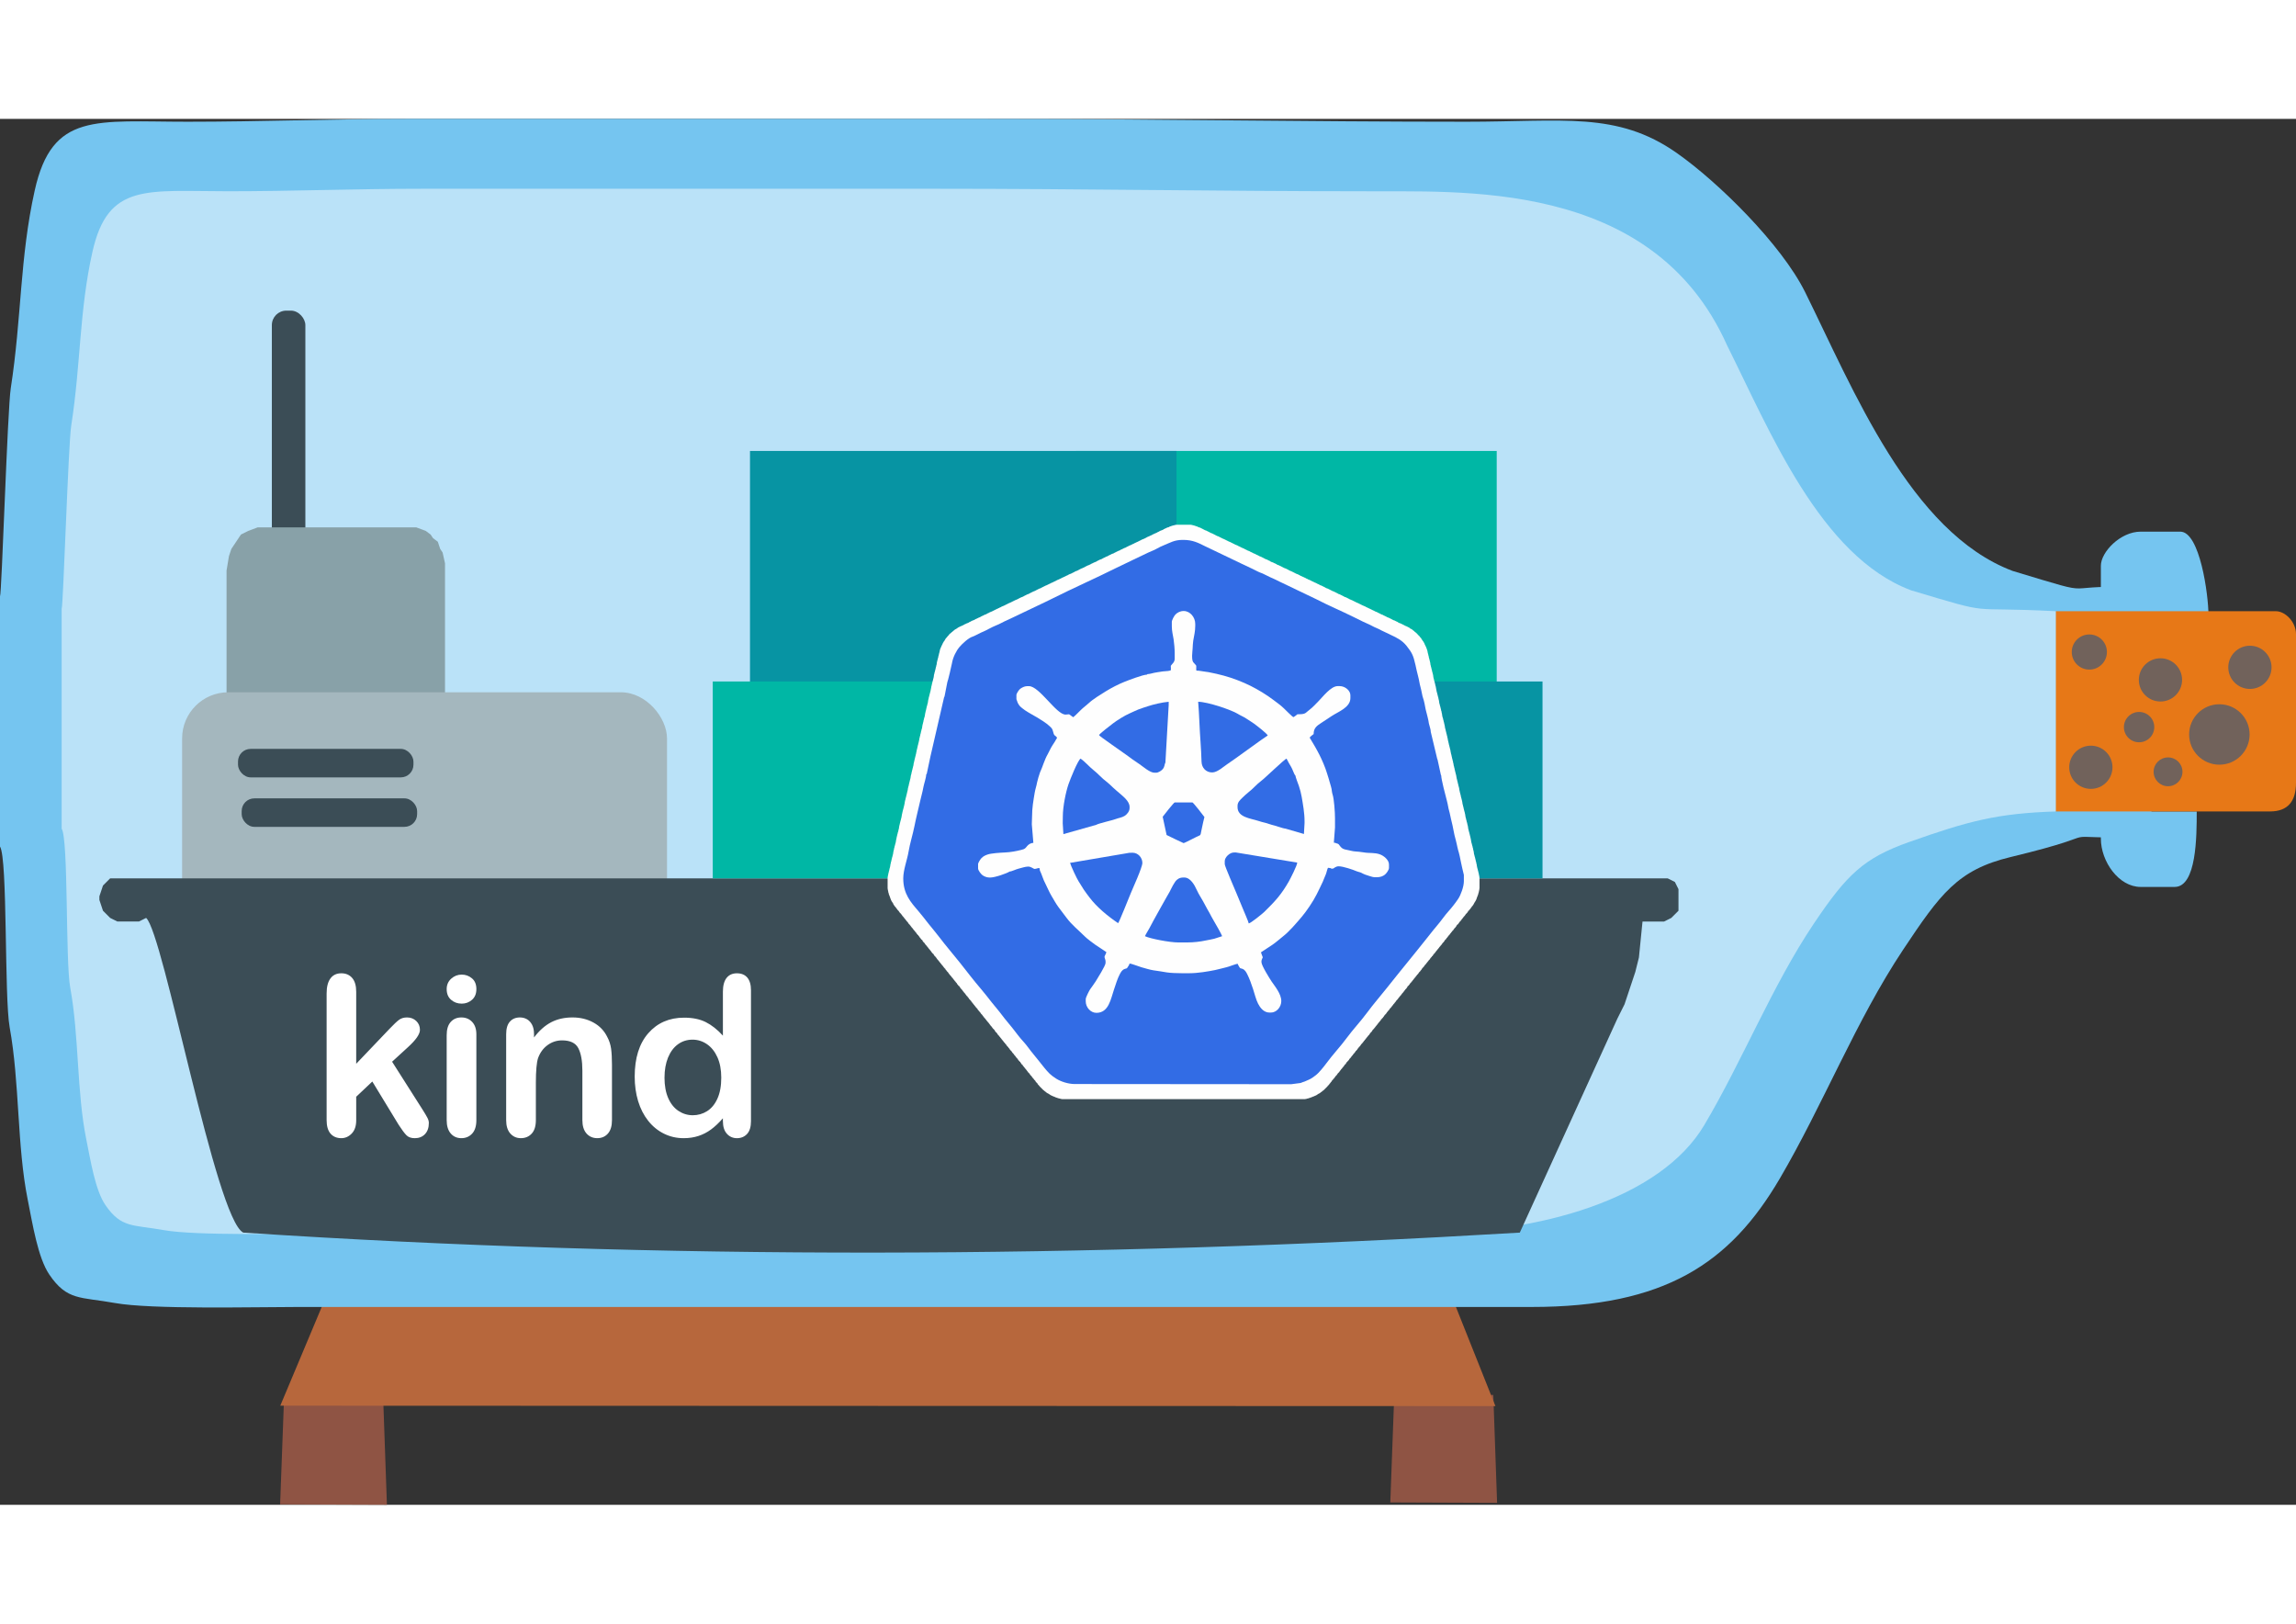 <?xml version="1.0" encoding="UTF-8"?>
<!DOCTYPE svg PUBLIC "-//W3C//DTD SVG 1.1//EN" "http://www.w3.org/Graphics/SVG/1.1/DTD/svg11.dtd">
<!-- Creator: CorelDRAW -->
<svg xmlns="http://www.w3.org/2000/svg" xml:space="preserve" width="297mm" height="210mm" style="shape-rendering:geometricPrecision; text-rendering:geometricPrecision; image-rendering:optimizeQuality; fill-rule:evenodd; clip-rule:evenodd"
viewBox="12.411 34.278 260.535 157.24"
 xmlns:xlink="http://www.w3.org/1999/xlink">
 <rect x="12.411" y="34.278" width="260.535" height="157.24" fill="#333333" stroke="none"/>
 <defs>
  <style type="text/css">
   <![CDATA[
    .fil4 {fill:#71625B}
    .fil2 {fill:#75C5F0}
    .fil0 {fill:#8F5444}
    .fil1 {fill:#B7673C}
    .fil3 {fill:#E77817}
    .fil6 {fill:#00B7A5}
    .fil7 {fill:#0794A3}
    .fil13 {fill:#326CE5}
    .fil8 {fill:#3B4D56}
    .fil9 {fill:#88A1A8}
    .fil10 {fill:#A4B7BE}
    .fil12 {fill:#FEFEFE}
    .fil11 {fill:white;fill-rule:nonzero}
    .fil5 {fill:white;fill-opacity:0.502}
   ]]>
  </style>
 </defs>
 <g id="Layer_x0020_1">
  <polygon class="fil0" points="44.198,191.471 56.316,191.518 55.887,179.281 44.646,179.327 "/>
  <polygon class="fil0" points="170.173,191.248 182.291,191.295 181.862,179.058 170.621,179.104 "/>
  <polygon class="fil1" points="44.214,180.273 182.103,180.32 177.226,168.083 49.313,168.129 "/>
  <path class="fil2" d="M12.411 88.454l0 28.378c0.881,1.388 0.476,17.098 1.096,20.509 1.143,6.286 0.822,13.449 2.049,19.557 0.557,2.773 1.148,6.585 2.457,8.507 2.027,2.977 3.521,2.51 7.426,3.216 4.144,0.749 15.912,0.451 20.832,0.451l139.953 0c15.093,0 22.497,-4.958 28.117,-14.52 4.93,-8.387 8.661,-17.951 14.004,-25.983 4.239,-6.374 6.217,-9.098 12.203,-10.54 12.952,-3.119 2.708,-2.154 15.997,-2.154l0 -28.378c-11.989,-0.637 -4.629,1.422 -15.762,-1.935 -11.601,-4.38 -18.085,-20.622 -23.53,-31.613 -2.685,-5.419 -9.867,-12.502 -14.578,-15.805 -6.765,-4.743 -12.896,-3.543 -23.867,-3.543 -18.267,0 -35.987,-0.323 -54.498,-0.323l-65.785 0c-8.558,0 -16.646,0.323 -24.831,0.323 -10.414,0 -15.361,-1.12 -17.345,7.808 -1.699,7.643 -1.473,14.391 -2.717,22.436 -0.377,2.438 -1.018,23.289 -1.221,23.609z"/>
  <path class="fil2" d="M250.804 84.978l0 30.957c0,2.595 2.029,5.482 4.515,5.482l3.855 0c2.5,0 2.507,-5.787 2.507,-8.566l-5.145 0c-1.327,0 -0.582,1.207 -0.582,-0.189l0.01 -21.558c-0.094,-1.309 -0.187,0.165 2.229,-0.483l4.822 0c0,-2.376 -0.983,-9.513 -3.197,-9.513l-4.5 0c-2.3,0 -4.515,2.314 -4.515,3.87z"/>
  <g id="_236950040">
   <path id="_236950568" class="fil3" d="M272.946 92.73l0 16.876c0,2.074 -0.913,3.245 -2.94,3.245l-24.319 0 0 -22.718 24.972 0c1.069,0 2.286,1.219 2.286,2.596z"/>
   <ellipse id="_236950496" class="fil4" cx="255.141" cy="103.284" rx="1.723" ry="1.721"/>
   <ellipse id="_236950424" class="fil4" cx="249.495" cy="94.765" rx="1.995" ry="1.994"/>
   <ellipse id="_236950352" class="fil4" cx="258.426" cy="108.357" rx="1.637" ry="1.635"/>
   <ellipse id="_236950280" class="fil4" cx="267.716" cy="96.502" rx="2.454" ry="2.452"/>
   <ellipse id="_236950208" class="fil4" cx="257.566" cy="97.927" rx="2.454" ry="2.452"/>
   <ellipse id="_236950136" class="fil4" cx="249.667" cy="107.841" rx="2.454" ry="2.452"/>
   <ellipse id="_236950064" class="fil4" cx="264.25" cy="104.119" rx="3.431" ry="3.428"/>
  </g>
  <path class="fil5" d="M19.407 89.847l0 24.956c0.782,1.221 0.422,15.036 0.973,18.037 1.014,5.528 0.729,11.827 1.819,17.199 0.494,2.439 1.019,5.791 2.18,7.481 1.799,2.618 3.125,2.208 6.59,2.828 3.678,0.659 14.123,0.397 18.489,0.397l124.21 0c13.395,0 27.144,-3.901 32.133,-12.31 4.375,-7.375 7.687,-15.786 12.428,-22.85 3.762,-5.605 5.684,-7.449 10.83,-9.269 6.746,-2.387 9.996,-3.249 16.63,-3.463l0 -22.718c-10.64,-0.56 -6.54,0.582 -16.421,-2.371 -10.296,-3.852 -16.051,-18.136 -20.883,-27.801 -8.533,-19.108 -30.73,-17.339 -41.299,-17.474 -16.212,0 -31.939,-0.284 -48.367,-0.284l-58.384 0c-7.596,0 -14.773,0.284 -22.037,0.284 -9.243,0 -13.633,-0.985 -15.394,6.866 -1.508,6.721 -1.308,12.655 -2.411,19.731 -0.334,2.144 -0.903,20.481 -1.084,20.762z"/>
  <g id="_236885528">
   <rect id="_236949896" class="fil6" x="134.511" y="71.953" width="47.737" height="27.726"/>
   <rect id="_236949824" class="fil7" x="97.515" y="71.953" width="48.399" height="27.726"/>
   <rect id="_236886056" class="fil8" x="43.259" y="56.032" width="3.803" height="28.174" rx="1.643" ry="1.643"/>
   <polygon id="_236885984" class="fil9" points="49.015,80.619 41.66,80.619 40.571,81.027 39.753,81.435 39.481,81.843 39.209,82.252 38.936,82.66 38.664,83.068 38.391,83.884 38.119,85.517 38.119,100.62 62.908,100.62 62.908,84.701 62.635,83.476 62.363,83.068 62.09,82.252 61.546,81.843 61.273,81.435 60.728,81.027 59.639,80.619 52.012,80.619 "/>
   <rect id="_236885912" class="fil10" x="33.076" y="99.332" width="55.023" height="27.013" rx="5.235" ry="5.235"/>
   <path id="_236885840" class="fil8" d="M33.076 120.444l-8.164 0 -0.408 0.408 -0.408 0.408 -0.408 1.224 0 0.408 0.408 1.224 0.408 0.408 0.408 0.408 0.816 0.408 2.449 0 0.816 -0.408c1.975,1.716 7.889,34.142 11.021,35.703 47.45,3.119 95.786,2.93 144.855,0l11.069 -24.274 0.408 -0.816 0.408 -0.816 0.408 -1.224 0.408 -1.224 0.408 -1.225 0.408 -1.633 0.408 -4.082 2.449 0 0.816 -0.408 0.408 -0.408 0.408 -0.408 0 -2.449 -0.408 -0.816 -0.816 -0.408 -4.898 0 -15.103 0 -18.368 0 -15.103 0 -41.634 0 -8.164 0 -7.347 0 -7.755 0 -50.206 0z"/>
   <rect id="_236885768" class="fil6" x="93.291" y="98.107" width="52.779" height="22.337"/>
   <rect id="_236885696" class="fil7" x="134.666" y="98.107" width="52.779" height="22.337"/>
   <rect id="_236885624" class="fil8" x="39.419" y="105.754" width="19.908" height="3.232" rx="1.436" ry="1.436"/>
   <rect id="_236885552" class="fil8" x="39.835" y="111.368" width="19.908" height="3.232" rx="1.436" ry="1.436"/>
  </g>
  <path class="fil11" d="M57.633 148.379l-2.974 -4.886 -1.828 1.727 0 2.679c0,0.649 -0.173,1.15 -0.514,1.5 -0.341,0.35 -0.733,0.522 -1.175,0.522 -0.518,0 -0.927,-0.173 -1.226,-0.518 -0.295,-0.345 -0.442,-0.855 -0.442,-1.529l0 -14.364c0,-0.75 0.143,-1.318 0.434,-1.71 0.286,-0.392 0.699,-0.586 1.234,-0.586 0.518,0 0.927,0.177 1.234,0.531 0.303,0.354 0.455,0.876 0.455,1.567l0 8.168 3.787 -3.972c0.472,-0.497 0.83,-0.834 1.074,-1.015 0.248,-0.181 0.548,-0.27 0.901,-0.27 0.421,0 0.771,0.135 1.049,0.4 0.282,0.27 0.421,0.602 0.421,1.007 0,0.493 -0.459,1.15 -1.369,1.976l-1.79 1.639 3.454 5.43c0.257,0.404 0.438,0.712 0.548,0.922 0.114,0.211 0.168,0.409 0.168,0.598 0,0.535 -0.147,0.956 -0.438,1.264 -0.291,0.308 -0.678,0.463 -1.154,0.463 -0.413,0 -0.729,-0.11 -0.948,-0.333 -0.223,-0.223 -0.522,-0.623 -0.901,-1.209zm8.833 -10.244l0 9.739c0,0.674 -0.16,1.184 -0.48,1.529 -0.32,0.345 -0.729,0.518 -1.221,0.518 -0.497,0 -0.897,-0.177 -1.205,-0.531 -0.307,-0.354 -0.463,-0.859 -0.463,-1.516l0 -9.638c0,-0.67 0.156,-1.171 0.463,-1.508 0.308,-0.337 0.708,-0.505 1.205,-0.505 0.493,0 0.901,0.169 1.221,0.505 0.32,0.337 0.48,0.809 0.48,1.407zm-1.668 -3.479c-0.468,0 -0.868,-0.143 -1.2,-0.434 -0.333,-0.286 -0.501,-0.695 -0.501,-1.217 0,-0.48 0.173,-0.872 0.514,-1.179 0.341,-0.307 0.737,-0.463 1.188,-0.463 0.438,0 0.826,0.139 1.163,0.421 0.337,0.278 0.505,0.687 0.505,1.222 0,0.518 -0.164,0.922 -0.493,1.213 -0.329,0.291 -0.72,0.438 -1.175,0.438zm8.21 3.429l0 0.409c0.594,-0.784 1.243,-1.356 1.942,-1.723 0.704,-0.366 1.512,-0.548 2.426,-0.548 0.889,0 1.681,0.194 2.38,0.581 0.699,0.383 1.222,0.931 1.567,1.638 0.223,0.413 0.366,0.855 0.434,1.335 0.063,0.476 0.097,1.083 0.097,1.824l0 6.272c0,0.674 -0.156,1.184 -0.463,1.529 -0.308,0.345 -0.708,0.518 -1.205,0.518 -0.501,0 -0.906,-0.177 -1.222,-0.531 -0.312,-0.354 -0.468,-0.859 -0.468,-1.516l0 -5.615c0,-1.112 -0.156,-1.963 -0.463,-2.553 -0.308,-0.586 -0.923,-0.88 -1.841,-0.88 -0.602,0 -1.15,0.177 -1.643,0.535 -0.493,0.358 -0.855,0.851 -1.083,1.478 -0.164,0.501 -0.248,1.437 -0.248,2.814l0 4.221c0,0.682 -0.16,1.192 -0.476,1.533 -0.316,0.341 -0.725,0.514 -1.226,0.514 -0.489,0 -0.885,-0.177 -1.2,-0.531 -0.312,-0.354 -0.468,-0.859 -0.468,-1.516l0 -9.739c0,-0.64 0.139,-1.121 0.421,-1.436 0.278,-0.316 0.661,-0.476 1.146,-0.476 0.295,0 0.564,0.072 0.804,0.211 0.236,0.139 0.429,0.35 0.573,0.628 0.143,0.282 0.215,0.624 0.215,1.024zm21.432 9.912l0 -0.333c-0.451,0.518 -0.897,0.939 -1.339,1.264 -0.438,0.324 -0.918,0.573 -1.432,0.741 -0.514,0.169 -1.074,0.253 -1.685,0.253 -0.804,0 -1.55,-0.173 -2.237,-0.514 -0.687,-0.341 -1.285,-0.826 -1.786,-1.462 -0.501,-0.632 -0.88,-1.377 -1.142,-2.232 -0.257,-0.855 -0.387,-1.782 -0.387,-2.776 0,-2.106 0.514,-3.749 1.542,-4.924 1.028,-1.175 2.384,-1.765 4.061,-1.765 0.973,0 1.79,0.168 2.456,0.501 0.665,0.333 1.318,0.843 1.95,1.538l0 -4.975c0,-0.691 0.139,-1.213 0.413,-1.567 0.278,-0.354 0.67,-0.531 1.179,-0.531 0.51,0 0.901,0.164 1.18,0.489 0.274,0.324 0.413,0.804 0.413,1.436l0 14.857c0,0.64 -0.147,1.125 -0.442,1.445 -0.299,0.32 -0.682,0.48 -1.15,0.48 -0.459,0 -0.842,-0.168 -1.141,-0.501 -0.299,-0.333 -0.451,-0.804 -0.451,-1.424zm-6.626 -4.949c0,0.914 0.143,1.693 0.425,2.334 0.282,0.64 0.674,1.125 1.167,1.449 0.493,0.324 1.032,0.489 1.618,0.489 0.59,0 1.133,-0.156 1.622,-0.463 0.489,-0.308 0.88,-0.779 1.171,-1.419 0.291,-0.636 0.438,-1.432 0.438,-2.389 0,-0.893 -0.147,-1.668 -0.438,-2.313 -0.291,-0.644 -0.687,-1.137 -1.184,-1.478 -0.497,-0.341 -1.044,-0.514 -1.634,-0.514 -0.619,0 -1.171,0.173 -1.655,0.522 -0.484,0.35 -0.859,0.855 -1.129,1.508 -0.265,0.653 -0.4,1.411 -0.4,2.275z"/>
  <g id="_236884640">
   <polygon id="_236885384" class="fil12" points="145.737,80.353 145.648,80.383 145.5,80.412 145.411,80.442 145.323,80.471 145.234,80.501 145.145,80.531 145.086,80.56 145.057,80.59 144.938,80.619 144.849,80.649 144.79,80.678 144.731,80.708 144.672,80.738 144.583,80.767 144.553,80.797 144.465,80.826 144.435,80.856 144.406,80.885 144.317,80.915 144.258,80.945 144.169,80.974 144.08,81.004 144.051,81.033 143.962,81.063 143.932,81.093 143.873,81.122 143.784,81.152 143.755,81.181 143.696,81.211 143.636,81.24 143.577,81.27 143.488,81.3 143.429,81.329 143.37,81.359 143.311,81.388 143.222,81.418 143.193,81.448 143.133,81.477 143.074,81.507 143.015,81.536 142.926,81.566 142.897,81.596 142.808,81.625 142.749,81.655 142.69,81.684 142.601,81.714 142.542,81.743 142.512,81.773 142.453,81.802 142.394,81.832 142.334,81.862 142.275,81.891 142.216,81.921 142.127,81.95 142.068,81.98 141.979,82.01 141.92,82.039 141.891,82.069 141.802,82.098 141.772,82.128 141.684,82.157 141.654,82.187 141.565,82.217 141.536,82.246 141.447,82.276 141.388,82.305 141.328,82.335 141.269,82.365 141.18,82.394 141.151,82.424 141.092,82.453 141.033,82.483 140.944,82.513 140.914,82.542 140.825,82.572 140.796,82.601 140.707,82.631 140.648,82.66 140.559,82.69 140.53,82.72 140.441,82.749 140.411,82.779 140.322,82.808 140.293,82.838 140.204,82.868 140.174,82.897 140.115,82.927 140.027,82.956 139.938,82.986 139.908,83.015 139.82,83.045 139.79,83.075 139.731,83.104 139.642,83.134 139.583,83.163 139.524,83.193 139.494,83.222 139.435,83.252 139.316,83.282 139.287,83.311 139.198,83.341 139.168,83.37 139.08,83.4 139.05,83.43 138.961,83.459 138.932,83.489 138.843,83.518 138.814,83.548 138.754,83.577 138.666,83.607 138.577,83.637 138.518,83.666 138.458,83.696 138.429,83.725 138.34,83.755 138.281,83.784 138.222,83.814 138.163,83.844 138.133,83.873 138.074,83.903 137.955,83.932 137.926,83.962 137.837,83.992 137.808,84.021 137.719,84.051 137.689,84.08 137.6,84.11 137.541,84.139 137.512,84.169 137.452,84.199 137.393,84.228 137.304,84.258 137.216,84.287 137.157,84.317 137.097,84.347 137.038,84.376 136.979,84.406 136.92,84.435 136.861,84.465 136.831,84.495 136.772,84.524 136.683,84.554 136.624,84.583 136.535,84.613 136.476,84.642 136.446,84.672 136.358,84.702 136.298,84.731 136.239,84.761 136.18,84.79 136.151,84.82 136.062,84.85 136.032,84.879 135.944,84.909 135.855,84.938 135.796,84.968 135.736,84.997 135.677,85.027 135.618,85.056 135.559,85.086 135.529,85.116 135.44,85.145 135.411,85.175 135.322,85.204 135.263,85.234 135.204,85.264 135.115,85.293 135.056,85.323 134.997,85.352 134.938,85.382 134.878,85.412 134.819,85.441 134.79,85.471 134.701,85.5 134.671,85.53 134.582,85.559 134.494,85.589 134.435,85.619 134.375,85.648 134.316,85.678 134.287,85.707 134.198,85.737 134.168,85.766 134.08,85.796 134.05,85.826 133.961,85.855 133.932,85.885 133.813,85.914 133.754,85.944 133.695,85.974 133.636,86.003 133.577,86.033 133.547,86.062 133.458,86.092 133.399,86.121 133.34,86.151 133.281,86.181 133.221,86.21 133.162,86.24 133.074,86.269 133.044,86.299 132.955,86.329 132.896,86.358 132.837,86.388 132.807,86.417 132.718,86.447 132.659,86.477 132.6,86.506 132.541,86.536 132.452,86.565 132.393,86.595 132.334,86.624 132.275,86.654 132.215,86.683 132.186,86.713 132.097,86.743 132.038,86.772 131.979,86.802 131.92,86.831 131.86,86.861 131.801,86.891 131.712,86.92 131.653,86.95 131.594,86.979 131.565,87.009 131.476,87.038 131.417,87.068 131.357,87.098 131.298,87.127 131.239,87.157 131.18,87.186 131.091,87.216 131.032,87.246 130.973,87.275 130.914,87.305 130.854,87.334 130.795,87.364 130.736,87.394 130.677,87.423 130.618,87.453 130.559,87.482 130.529,87.512 130.44,87.541 130.351,87.571 130.292,87.601 130.233,87.63 130.174,87.66 130.115,87.689 130.055,87.719 129.996,87.749 129.937,87.778 129.908,87.808 129.819,87.837 129.76,87.867 129.671,87.896 129.612,87.926 129.553,87.956 129.493,87.985 129.434,88.015 129.375,88.044 129.316,88.074 129.257,88.103 129.197,88.133 129.168,88.163 129.079,88.192 128.99,88.222 128.931,88.251 128.872,88.281 128.813,88.311 128.754,88.34 128.695,88.37 128.635,88.399 128.576,88.429 128.547,88.458 128.458,88.488 128.428,88.518 128.31,88.547 128.251,88.577 128.191,88.606 128.132,88.636 128.073,88.665 128.014,88.695 127.955,88.725 127.925,88.754 127.836,88.784 127.777,88.813 127.718,88.843 127.629,88.873 127.57,88.902 127.511,88.932 127.452,88.961 127.393,88.991 127.334,89.02 127.274,89.05 127.215,89.08 127.156,89.109 127.097,89.139 127.038,89.168 126.949,89.198 126.89,89.228 126.831,89.257 126.771,89.287 126.712,89.316 126.653,89.346 126.594,89.376 126.535,89.405 126.475,89.435 126.416,89.464 126.357,89.494 126.298,89.523 126.209,89.553 126.15,89.582 126.061,89.612 126.032,89.642 125.972,89.671 125.913,89.701 125.825,89.731 125.795,89.76 125.706,89.79 125.677,89.819 125.588,89.849 125.529,89.878 125.469,89.908 125.41,89.938 125.351,89.967 125.292,89.997 125.233,90.026 125.174,90.056 125.114,90.085 125.055,90.115 124.996,90.145 124.937,90.174 124.848,90.204 124.789,90.233 124.7,90.263 124.671,90.293 124.611,90.322 124.552,90.352 124.464,90.381 124.434,90.411 124.375,90.44 124.316,90.47 124.256,90.5 124.168,90.529 124.079,90.559 124.049,90.588 123.99,90.618 123.931,90.647 123.842,90.677 123.813,90.707 123.724,90.736 123.694,90.766 123.635,90.795 123.576,90.825 123.487,90.855 123.428,90.884 123.369,90.914 123.31,90.943 123.25,90.973 123.191,91.002 123.102,91.032 123.073,91.062 123.014,91.091 122.955,91.121 122.895,91.15 122.807,91.18 122.718,91.21 122.688,91.239 122.599,91.269 122.57,91.298 122.511,91.328 122.422,91.357 122.392,91.387 122.333,91.417 122.304,91.446 122.215,91.476 122.126,91.505 122.067,91.535 122.008,91.564 121.949,91.594 121.86,91.624 121.83,91.653 121.771,91.683 121.712,91.712 121.653,91.742 121.594,91.772 121.534,91.801 121.446,91.831 121.386,91.86 121.327,91.89 121.268,91.919 121.209,91.949 121.15,91.979 121.09,92.008 121.061,92.038 121.031,92.067 121.002,92.097 120.913,92.127 120.883,92.156 120.824,92.186 120.765,92.215 120.735,92.245 120.706,92.275 120.676,92.304 120.617,92.334 120.588,92.363 120.558,92.393 120.499,92.422 120.499,92.481 120.44,92.481 120.41,92.511 120.38,92.541 120.351,92.57 120.321,92.6 120.292,92.629 120.232,92.659 120.203,92.689 120.173,92.718 120.144,92.748 120.114,92.777 120.084,92.807 120.055,92.866 120.025,92.896 119.996,92.925 119.966,92.955 119.937,92.984 119.907,93.014 119.877,93.073 119.848,93.103 119.818,93.132 119.789,93.162 119.759,93.192 119.729,93.221 119.7,93.28 119.67,93.339 119.641,93.369 119.611,93.428 119.582,93.487 119.552,93.517 119.522,93.546 119.493,93.606 119.463,93.665 119.434,93.694 119.404,93.754 119.374,93.813 119.345,93.901 119.315,93.931 119.286,94.02 119.256,94.049 119.226,94.138 119.197,94.197 119.167,94.286 119.138,94.316 119.108,94.404 119.078,94.493 119.049,94.611 119.019,94.759 118.99,94.878 118.96,94.966 118.93,95.144 118.901,95.203 118.871,95.381 118.842,95.469 118.812,95.588 118.783,95.706 118.753,95.824 118.723,95.943 118.694,96.179 118.664,96.268 118.635,96.416 118.605,96.505 118.576,96.653 118.546,96.771 118.516,96.889 118.487,97.008 118.457,97.096 118.428,97.244 118.398,97.333 118.368,97.57 118.339,97.718 118.309,97.806 118.28,97.954 118.25,98.043 118.22,98.161 118.191,98.28 118.161,98.398 118.132,98.546 118.102,98.635 118.072,98.812 118.043,98.96 118.013,99.108 117.984,99.256 117.954,99.344 117.925,99.463 117.895,99.581 117.865,99.7 117.836,99.818 117.806,99.907 117.777,100.084 117.747,100.173 117.718,100.35 117.688,100.557 117.658,100.646 117.629,100.765 117.599,100.883 117.57,100.972 117.54,101.119 117.51,101.238 117.481,101.386 117.451,101.474 117.422,101.622 117.392,101.741 117.362,101.948 117.333,102.096 117.303,102.184 117.274,102.273 117.244,102.421 117.215,102.51 117.185,102.687 117.155,102.776 117.126,102.924 117.096,103.013 117.066,103.19 117.037,103.397 117.007,103.486 116.978,103.575 116.948,103.723 116.919,103.811 116.889,103.989 116.859,104.048 116.83,104.226 116.8,104.314 116.771,104.462 116.741,104.551 116.712,104.758 116.682,104.876 116.652,105.024 116.623,105.113 116.593,105.261 116.564,105.35 116.534,105.498 116.504,105.616 116.475,105.764 116.445,105.853 116.416,106.03 116.386,106.148 116.356,106.326 116.327,106.415 116.297,106.563 116.268,106.651 116.238,106.799 116.209,106.888 116.179,107.036 116.149,107.154 116.12,107.302 116.09,107.391 116.06,107.627 116.031,107.716 116.001,107.864 115.972,107.953 115.942,108.101 115.913,108.19 115.883,108.337 115.853,108.426 115.824,108.604 115.794,108.692 115.765,108.811 115.735,109.018 115.706,109.166 115.676,109.254 115.646,109.402 115.617,109.491 115.587,109.639 115.558,109.728 115.528,109.905 115.498,109.994 115.469,110.112 115.439,110.231 115.41,110.438 115.38,110.556 115.35,110.674 115.321,110.793 115.291,110.941 115.262,111.029 115.232,111.177 115.203,111.266 115.173,111.384 115.143,111.532 115.114,111.621 115.084,111.769 115.054,111.976 115.025,112.094 114.995,112.242 114.966,112.331 114.936,112.479 114.907,112.568 114.877,112.686 114.848,112.804 114.818,112.923 114.788,113.071 114.759,113.189 114.729,113.366 114.7,113.544 114.67,113.632 114.64,113.78 114.611,113.869 114.581,113.988 114.552,114.106 114.522,114.224 114.492,114.372 114.463,114.461 114.433,114.638 114.404,114.845 114.374,114.905 114.344,115.082 114.315,115.171 114.285,115.26 114.256,115.407 114.226,115.496 114.197,115.644 114.167,115.733 114.137,115.91 114.108,116.029 114.078,116.206 114.049,116.384 114.019,116.472 113.989,116.591 113.96,116.709 113.93,116.798 113.901,116.946 113.871,117.034 113.842,117.212 113.812,117.301 113.782,117.449 113.753,117.656 113.723,117.774 113.694,117.892 113.664,118.011 113.634,118.099 113.605,118.247 113.575,118.336 113.546,118.513 113.516,118.573 113.486,118.75 113.457,118.839 113.427,119.046 113.398,119.194 113.368,119.283 113.339,119.401 113.309,119.549 113.279,119.638 113.25,119.786 113.22,119.874 113.191,120.052 113.161,120.17 113.131,120.377 113.131,121.56 113.161,121.768 113.191,121.886 113.22,122.063 113.25,122.123 113.279,122.27 113.309,122.33 113.339,122.418 113.368,122.477 113.398,122.566 113.427,122.655 113.457,122.744 113.486,122.803 113.516,122.892 113.546,122.951 113.575,123.01 113.605,123.069 113.634,123.099 113.664,123.158 113.694,123.187 113.723,123.247 113.753,123.276 113.782,123.365 113.812,123.424 113.842,123.454 113.871,123.513 113.901,123.542 113.93,123.602 113.96,123.631 113.989,123.661 114.019,123.69 114.049,123.72 114.078,123.779 114.108,123.809 114.137,123.838 114.167,123.897 114.197,123.927 114.226,123.957 114.256,124.016 114.285,124.045 114.315,124.075 114.344,124.105 114.374,124.134 114.404,124.164 114.433,124.223 114.463,124.252 114.492,124.312 114.522,124.341 114.552,124.371 114.581,124.4 114.611,124.43 114.64,124.46 114.67,124.489 114.7,124.548 114.729,124.578 114.759,124.607 114.788,124.667 114.818,124.696 114.848,124.755 114.907,124.785 114.936,124.844 114.966,124.874 114.995,124.903 115.025,124.962 115.054,124.992 115.084,125.022 115.114,125.051 115.143,125.11 115.173,125.14 115.203,125.169 115.232,125.199 115.262,125.258 115.291,125.288 115.321,125.317 115.35,125.347 115.38,125.406 115.439,125.406 115.439,125.465 115.469,125.524 115.498,125.554 115.528,125.584 115.558,125.643 115.617,125.643 115.617,125.702 115.646,125.732 115.676,125.761 115.706,125.791 115.735,125.82 115.765,125.879 115.794,125.909 115.824,125.939 115.853,125.998 115.883,126.027 115.913,126.057 115.942,126.087 115.972,126.116 116.001,126.175 116.031,126.205 116.06,126.234 116.09,126.293 116.12,126.323 116.149,126.353 116.179,126.382 116.209,126.412 116.238,126.471 116.268,126.501 116.297,126.53 116.327,126.56 116.356,126.589 116.386,126.649 116.416,126.678 116.445,126.737 116.475,126.767 116.504,126.796 116.534,126.826 116.564,126.885 116.623,126.885 116.623,126.944 116.652,126.974 116.682,127.004 116.712,127.033 116.741,127.092 116.771,127.122 116.8,127.181 116.83,127.211 116.859,127.24 116.889,127.27 116.919,127.329 116.948,127.358 116.978,127.388 117.007,127.418 117.066,127.418 117.066,127.477 117.096,127.536 117.126,127.566 117.155,127.625 117.185,127.654 117.215,127.684 117.244,127.714 117.274,127.743 117.303,127.773 117.333,127.802 117.362,127.861 117.392,127.891 117.422,127.95 117.451,127.98 117.481,128.009 117.51,128.039 117.54,128.068 117.57,128.128 117.599,128.157 117.629,128.187 117.658,128.216 117.688,128.246 117.718,128.305 117.747,128.335 117.777,128.364 117.806,128.423 117.836,128.453 117.865,128.483 117.895,128.512 117.925,128.542 117.954,128.601 117.984,128.631 118.013,128.66 118.043,128.69 118.072,128.749 118.102,128.778 118.132,128.838 118.161,128.867 118.191,128.897 118.22,128.926 118.25,128.986 118.309,128.986 118.309,129.045 118.368,129.045 118.368,129.104 118.398,129.163 118.428,129.193 118.457,129.222 118.487,129.281 118.546,129.281 118.546,129.34 118.576,129.37 118.605,129.4 118.635,129.429 118.664,129.459 118.694,129.518 118.723,129.548 118.753,129.607 118.783,129.636 118.812,129.666 118.842,129.695 118.871,129.725 118.901,129.784 118.93,129.814 118.96,129.843 118.99,129.873 119.019,129.932 119.049,129.962 119.078,129.991 119.108,130.021 119.138,130.08 119.167,130.11 119.197,130.139 119.226,130.169 119.256,130.228 119.286,130.257 119.315,130.287 119.345,130.317 119.374,130.346 119.404,130.405 119.434,130.435 119.463,130.464 119.493,130.524 119.522,130.553 119.552,130.583 119.582,130.613 119.611,130.672 119.67,130.672 119.67,130.731 119.7,130.76 119.729,130.82 119.759,130.849 119.789,130.879 119.818,130.908 119.848,130.968 119.877,130.997 119.907,131.027 119.937,131.056 119.966,131.086 119.996,131.115 120.025,131.174 120.055,131.204 120.084,131.263 120.114,131.293 120.144,131.322 120.173,131.352 120.203,131.411 120.232,131.441 120.262,131.47 120.292,131.5 120.321,131.53 120.351,131.559 120.38,131.618 120.41,131.648 120.44,131.707 120.499,131.707 120.499,131.766 120.528,131.796 120.558,131.825 120.588,131.855 120.617,131.914 120.647,131.944 120.676,131.973 120.706,132.003 120.735,132.062 120.765,132.092 120.795,132.151 120.854,132.151 120.854,132.21 120.883,132.239 120.913,132.269 120.943,132.299 120.972,132.328 121.002,132.387 121.031,132.447 121.061,132.476 121.09,132.506 121.12,132.535 121.15,132.594 121.179,132.624 121.209,132.654 121.238,132.683 121.298,132.683 121.298,132.742 121.327,132.772 121.357,132.831 121.386,132.861 121.416,132.92 121.446,132.949 121.475,132.979 121.505,133.009 121.534,133.038 121.564,133.068 121.594,133.127 121.623,133.156 121.653,133.186 121.682,133.245 121.712,133.275 121.741,133.304 121.771,133.334 121.801,133.393 121.83,133.423 121.86,133.452 121.889,133.482 121.919,133.512 121.949,133.571 121.978,133.6 122.008,133.63 122.037,133.689 122.067,133.719 122.096,133.748 122.126,133.807 122.185,133.807 122.185,133.866 122.215,133.896 122.244,133.926 122.274,133.955 122.304,133.985 122.333,134.044 122.363,134.103 122.392,134.133 122.422,134.162 122.452,134.192 122.481,134.221 122.511,134.251 122.54,134.31 122.599,134.31 122.599,134.369 122.629,134.399 122.659,134.458 122.688,134.488 122.718,134.547 122.777,134.547 122.777,134.606 122.807,134.636 122.836,134.665 122.866,134.695 122.895,134.754 122.925,134.784 122.955,134.813 122.984,134.843 123.014,134.902 123.043,134.931 123.073,134.961 123.102,134.991 123.132,135.05 123.162,135.079 123.191,135.109 123.221,135.138 123.25,135.198 123.31,135.198 123.31,135.257 123.339,135.286 123.369,135.346 123.398,135.375 123.428,135.405 123.458,135.434 123.487,135.493 123.517,135.523 123.546,135.553 123.576,135.582 123.605,135.612 123.635,135.641 123.665,135.701 123.694,135.73 123.724,135.789 123.753,135.819 123.783,135.848 123.813,135.878 123.842,135.908 123.872,135.937 123.901,135.996 123.931,136.026 123.961,136.055 123.99,136.115 124.02,136.144 124.049,136.174 124.079,136.233 124.108,136.263 124.138,136.292 124.168,136.322 124.197,136.351 124.227,136.381 124.256,136.44 124.286,136.47 124.316,136.499 124.345,136.558 124.375,136.588 124.404,136.618 124.434,136.647 124.464,136.677 124.493,136.736 124.523,136.766 124.552,136.795 124.582,136.825 124.611,136.854 124.641,136.913 124.671,136.943 124.7,136.973 124.73,137.032 124.759,137.061 124.789,137.091 124.819,137.15 124.848,137.18 124.878,137.209 124.907,137.239 124.937,137.268 124.966,137.327 124.996,137.357 125.026,137.387 125.055,137.446 125.085,137.475 125.114,137.505 125.144,137.535 125.174,137.564 125.203,137.594 125.233,137.623 125.262,137.653 125.292,137.712 125.322,137.771 125.351,137.801 125.381,137.86 125.41,137.89 125.44,137.919 125.499,137.919 125.499,137.978 125.529,138.008 125.558,138.037 125.588,138.097 125.617,138.126 125.647,138.185 125.677,138.215 125.706,138.245 125.736,138.274 125.765,138.304 125.795,138.333 125.825,138.392 125.854,138.422 125.884,138.452 125.913,138.481 125.943,138.54 125.972,138.57 126.002,138.6 126.032,138.629 126.061,138.688 126.091,138.718 126.12,138.747 126.15,138.777 126.18,138.836 126.209,138.866 126.239,138.895 126.268,138.925 126.298,138.984 126.328,139.014 126.357,139.073 126.416,139.073 126.416,139.132 126.446,139.162 126.475,139.191 126.505,139.221 126.535,139.25 126.564,139.28 126.594,139.339 126.623,139.369 126.653,139.428 126.683,139.457 126.712,139.487 126.742,139.517 126.771,139.576 126.831,139.576 126.831,139.635 126.86,139.665 126.89,139.724 126.949,139.724 126.949,139.783 126.978,139.812 127.008,139.872 127.038,139.901 127.067,139.931 127.097,139.96 127.126,140.019 127.185,140.019 127.185,140.079 127.215,140.108 127.245,140.138 127.274,140.197 127.304,140.226 127.334,140.256 127.363,140.315 127.422,140.315 127.422,140.374 127.452,140.404 127.481,140.434 127.511,140.493 127.541,140.522 127.57,140.552 127.6,140.582 127.629,140.611 127.659,140.67 127.689,140.7 127.718,140.729 127.748,140.789 127.777,140.818 127.807,140.848 127.836,140.877 127.866,140.907 127.896,140.937 127.925,140.996 127.955,141.055 127.984,141.084 128.014,141.114 128.044,141.144 128.073,141.173 128.103,141.203 128.132,141.262 128.191,141.262 128.191,141.321 128.221,141.351 128.251,141.38 128.28,141.439 128.31,141.499 128.339,141.528 128.369,141.558 128.428,141.558 128.428,141.617 128.458,141.647 128.487,141.706 128.517,141.735 128.547,141.765 128.576,141.794 128.606,141.854 128.635,141.883 128.665,141.913 128.695,141.942 128.724,142.001 128.754,142.031 128.783,142.061 128.813,142.09 128.842,142.12 128.872,142.179 128.902,142.209 128.931,142.238 128.961,142.297 128.99,142.327 129.02,142.356 129.05,142.416 129.079,142.445 129.109,142.475 129.138,142.504 129.168,142.534 129.197,142.564 129.227,142.593 129.257,142.652 129.286,142.682 129.316,142.741 129.345,142.771 129.375,142.8 129.405,142.83 129.434,142.859 129.464,142.889 129.493,142.948 129.523,142.978 129.553,143.007 129.582,143.066 129.612,143.096 129.641,143.126 129.671,143.185 129.73,143.185 129.73,143.244 129.76,143.274 129.789,143.303 129.819,143.362 129.878,143.362 129.878,143.421 129.908,143.451 129.937,143.51 129.967,143.54 129.996,143.569 130.026,143.599 130.055,143.658 130.115,143.658 130.115,143.717 130.144,143.747 130.174,143.806 130.203,143.836 130.233,143.865 130.263,143.895 130.292,143.954 130.351,143.954 130.351,144.013 130.381,144.043 130.411,144.072 130.44,144.102 130.47,144.131 130.499,144.161 130.529,144.19 130.559,144.22 130.588,144.25 130.618,144.279 130.647,144.309 130.677,144.338 130.707,144.368 130.736,144.398 130.766,144.427 130.795,144.457 130.825,144.486 130.884,144.516 130.914,144.546 130.943,144.575 130.973,144.605 131.032,144.634 131.062,144.664 131.091,144.693 131.121,144.723 131.18,144.753 131.209,144.782 131.269,144.812 131.298,144.841 131.387,144.871 131.417,144.9 131.476,144.93 131.505,144.96 131.565,144.989 131.594,145.019 131.653,145.048 131.712,145.078 131.772,145.108 131.86,145.137 131.89,145.167 131.979,145.196 132.068,145.226 132.127,145.256 132.186,145.285 132.275,145.315 132.363,145.344 132.452,145.374 132.541,145.403 132.689,145.433 132.778,145.463 132.955,145.492 160.472,145.492 160.649,145.463 160.738,145.433 160.886,145.403 160.945,145.374 161.063,145.344 161.123,145.315 161.211,145.285 161.3,145.256 161.359,145.226 161.418,145.196 161.537,145.167 161.566,145.137 161.655,145.108 161.714,145.078 161.774,145.048 161.833,145.019 161.862,144.989 161.922,144.96 161.951,144.93 162.01,144.9 162.04,144.871 162.129,144.841 162.158,144.812 162.217,144.782 162.247,144.753 162.277,144.723 162.336,144.693 162.365,144.664 162.395,144.634 162.454,144.605 162.484,144.575 162.513,144.546 162.543,144.516 162.602,144.486 162.632,144.457 162.661,144.427 162.691,144.398 162.72,144.368 162.75,144.338 162.78,144.309 162.809,144.279 162.839,144.25 162.868,144.22 162.898,144.19 162.928,144.161 162.957,144.131 162.987,144.102 163.016,144.072 163.046,144.043 163.075,144.013 163.075,143.954 163.135,143.954 163.164,143.895 163.194,143.865 163.223,143.836 163.253,143.806 163.283,143.747 163.312,143.717 163.342,143.688 163.371,143.658 163.401,143.599 163.43,143.569 163.46,143.54 163.49,143.51 163.519,143.451 163.549,143.421 163.549,143.362 163.608,143.362 163.638,143.303 163.667,143.274 163.697,143.244 163.697,143.185 163.756,143.185 163.786,143.126 163.815,143.096 163.845,143.066 163.874,143.007 163.904,142.978 163.934,142.948 163.963,142.889 163.993,142.859 164.022,142.83 164.052,142.8 164.081,142.771 164.111,142.741 164.141,142.682 164.17,142.652 164.2,142.593 164.229,142.564 164.259,142.534 164.289,142.504 164.318,142.475 164.348,142.445 164.377,142.416 164.407,142.356 164.437,142.327 164.466,142.297 164.496,142.238 164.525,142.209 164.555,142.179 164.584,142.12 164.614,142.09 164.644,142.061 164.673,142.031 164.703,142.001 164.732,141.942 164.762,141.913 164.791,141.883 164.821,141.854 164.851,141.794 164.88,141.765 164.91,141.735 164.939,141.706 164.969,141.647 164.999,141.617 164.999,141.558 165.058,141.558 165.087,141.528 165.117,141.499 165.147,141.439 165.176,141.38 165.206,141.351 165.235,141.321 165.235,141.262 165.295,141.262 165.324,141.203 165.354,141.173 165.383,141.144 165.413,141.114 165.442,141.084 165.472,141.055 165.502,140.996 165.531,140.937 165.561,140.907 165.59,140.877 165.62,140.848 165.649,140.818 165.679,140.789 165.709,140.729 165.738,140.7 165.768,140.67 165.798,140.611 165.827,140.582 165.857,140.552 165.886,140.522 165.916,140.493 165.945,140.434 165.975,140.404 166.005,140.374 166.005,140.315 166.064,140.315 166.093,140.256 166.123,140.226 166.153,140.197 166.182,140.138 166.212,140.108 166.241,140.079 166.241,140.019 166.301,140.019 166.33,139.96 166.36,139.931 166.389,139.901 166.419,139.872 166.448,139.812 166.478,139.783 166.508,139.724 166.537,139.694 166.567,139.665 166.596,139.635 166.596,139.576 166.655,139.576 166.685,139.517 166.715,139.487 166.744,139.457 166.774,139.428 166.803,139.369 166.833,139.339 166.863,139.28 166.892,139.25 166.922,139.221 166.951,139.191 166.981,139.162 167.011,139.132 167.04,139.073 167.07,139.043 167.099,139.014 167.129,138.984 167.159,138.925 167.188,138.895 167.218,138.866 167.247,138.836 167.277,138.777 167.307,138.747 167.336,138.718 167.366,138.688 167.395,138.629 167.425,138.6 167.454,138.57 167.484,138.54 167.514,138.481 167.543,138.452 167.573,138.422 167.602,138.392 167.632,138.333 167.661,138.304 167.691,138.274 167.721,138.245 167.75,138.215 167.78,138.185 167.809,138.126 167.839,138.097 167.869,138.037 167.898,138.008 167.928,137.949 167.987,137.919 168.017,137.89 168.046,137.83 168.076,137.801 168.105,137.771 168.135,137.712 168.165,137.653 168.194,137.623 168.224,137.594 168.253,137.564 168.283,137.535 168.312,137.505 168.342,137.475 168.372,137.416 168.401,137.387 168.431,137.357 168.46,137.327 168.49,137.268 168.52,137.239 168.549,137.209 168.579,137.18 168.608,137.12 168.638,137.091 168.667,137.061 168.697,137.032 168.727,136.973 168.756,136.943 168.786,136.913 168.815,136.854 168.845,136.825 168.875,136.795 168.904,136.766 168.934,136.736 168.963,136.677 168.993,136.647 169.023,136.618 169.052,136.588 169.082,136.558 169.111,136.499 169.111,136.44 169.171,136.44 169.2,136.381 169.23,136.351 169.259,136.322 169.289,136.292 169.318,136.263 169.348,136.233 169.378,136.174 169.407,136.144 169.437,136.115 169.466,136.055 169.496,136.026 169.525,135.967 169.555,135.937 169.585,135.908 169.614,135.878 169.644,135.848 169.673,135.819 169.703,135.789 169.733,135.73 169.762,135.701 169.792,135.641 169.821,135.612 169.851,135.582 169.881,135.553 169.881,135.493 169.94,135.493 169.969,135.434 169.999,135.405 170.029,135.375 170.058,135.346 170.088,135.286 170.117,135.257 170.117,135.198 170.177,135.198 170.206,135.138 170.236,135.109 170.265,135.079 170.295,135.05 170.324,134.991 170.354,134.961 170.384,134.931 170.413,134.902 170.443,134.843 170.472,134.813 170.502,134.784 170.531,134.724 170.561,134.695 170.591,134.665 170.62,134.636 170.65,134.606 170.679,134.547 170.709,134.517 170.739,134.488 170.768,134.458 170.798,134.399 170.827,134.369 170.827,134.31 170.887,134.31 170.916,134.251 170.946,134.221 170.975,134.192 171.005,134.162 171.035,134.133 171.064,134.074 171.094,134.044 171.123,133.985 171.153,133.955 171.182,133.926 171.212,133.896 171.242,133.866 171.271,133.807 171.301,133.778 171.33,133.748 171.36,133.719 171.39,133.689 171.419,133.63 171.449,133.6 171.478,133.571 171.508,133.512 171.537,133.482 171.567,133.452 171.597,133.423 171.626,133.393 171.656,133.334 171.685,133.304 171.715,133.275 171.745,133.245 171.774,133.186 171.804,133.156 171.833,133.127 171.863,133.068 171.893,133.038 171.922,133.009 171.952,132.979 171.981,132.949 172.011,132.92 172.041,132.861 172.07,132.831 172.1,132.772 172.129,132.742 172.129,132.683 172.188,132.683 172.188,132.624 172.248,132.624 172.277,132.565 172.307,132.535 172.336,132.506 172.366,132.447 172.396,132.417 172.425,132.358 172.455,132.328 172.484,132.299 172.514,132.269 172.543,132.239 172.573,132.21 172.573,132.151 172.632,132.151 172.662,132.092 172.691,132.062 172.721,132.003 172.751,131.973 172.78,131.944 172.81,131.914 172.839,131.855 172.869,131.825 172.899,131.796 172.928,131.766 172.958,131.707 172.987,131.677 173.017,131.648 173.047,131.618 173.076,131.559 173.106,131.53 173.135,131.5 173.165,131.47 173.194,131.411 173.224,131.382 173.254,131.352 173.283,131.322 173.313,131.293 173.342,131.263 173.372,131.204 173.402,131.174 173.431,131.115 173.461,131.086 173.49,131.056 173.52,131.027 173.549,130.997 173.579,130.968 173.609,130.908 173.638,130.879 173.668,130.849 173.697,130.82 173.727,130.76 173.757,130.701 173.786,130.672 173.816,130.642 173.845,130.613 173.875,130.583 173.875,130.524 173.934,130.524 173.964,130.464 173.993,130.435 174.023,130.405 174.052,130.346 174.082,130.317 174.112,130.287 174.112,130.228 174.171,130.228 174.2,130.169 174.23,130.139 174.26,130.11 174.289,130.05 174.319,130.021 174.348,129.991 174.378,129.962 174.408,129.903 174.437,129.873 174.467,129.843 174.496,129.814 174.526,129.755 174.555,129.725 174.585,129.695 174.615,129.666 174.644,129.636 174.674,129.607 174.703,129.548 174.733,129.488 174.762,129.459 174.792,129.429 174.822,129.4 174.851,129.37 174.881,129.34 174.881,129.281 174.94,129.281 174.97,129.222 174.999,129.193 175.029,129.163 175.058,129.104 175.058,129.045 175.118,129.045 175.147,128.986 175.177,128.956 175.206,128.926 175.236,128.897 175.266,128.867 175.295,128.808 175.325,128.778 175.354,128.749 175.384,128.69 175.414,128.66 175.443,128.631 175.473,128.601 175.502,128.542 175.532,128.512 175.561,128.483 175.591,128.453 175.621,128.423 175.65,128.364 175.68,128.335 175.709,128.305 175.739,128.246 175.769,128.216 175.798,128.187 175.828,128.157 175.857,128.128 175.887,128.068 175.917,128.039 175.946,128.009 175.976,127.98 176.005,127.95 176.035,127.891 176.064,127.861 176.094,127.802 176.124,127.773 176.153,127.743 176.183,127.714 176.212,127.684 176.242,127.654 176.272,127.595 176.301,127.566 176.331,127.536 176.36,127.477 176.39,127.418 176.449,127.388 176.479,127.358 176.508,127.299 176.538,127.27 176.567,127.24 176.567,127.181 176.627,127.181 176.656,127.122 176.686,127.092 176.715,127.033 176.745,127.004 176.774,126.974 176.804,126.944 176.804,126.885 176.863,126.885 176.893,126.826 176.922,126.796 176.952,126.737 176.982,126.708 177.011,126.678 177.041,126.649 177.07,126.589 177.1,126.56 177.13,126.53 177.159,126.501 177.189,126.441 177.218,126.412 177.248,126.382 177.278,126.353 177.307,126.323 177.337,126.293 177.366,126.234 177.396,126.205 177.426,126.146 177.455,126.116 177.485,126.087 177.514,126.057 177.544,126.027 177.573,125.998 177.603,125.939 177.633,125.909 177.662,125.879 177.692,125.82 177.692,125.761 177.751,125.761 177.751,125.702 177.81,125.702 177.84,125.643 177.869,125.613 177.899,125.584 177.928,125.554 177.958,125.495 177.988,125.465 178.017,125.406 178.047,125.376 178.076,125.347 178.106,125.317 178.136,125.288 178.165,125.258 178.195,125.199 178.224,125.169 178.254,125.14 178.284,125.081 178.313,125.051 178.343,125.022 178.372,124.992 178.402,124.933 178.431,124.903 178.461,124.874 178.491,124.814 178.52,124.785 178.55,124.755 178.579,124.726 178.609,124.696 178.638,124.667 178.668,124.607 178.698,124.578 178.727,124.519 178.757,124.489 178.786,124.46 178.816,124.43 178.846,124.4 178.875,124.371 178.905,124.341 178.934,124.282 178.964,124.252 178.994,124.223 178.994,124.134 179.053,124.134 179.082,124.105 179.112,124.075 179.142,124.016 179.171,123.986 179.201,123.957 179.23,123.927 179.26,123.897 179.29,123.838 179.319,123.809 179.349,123.75 179.378,123.72 179.408,123.69 179.437,123.631 179.467,123.602 179.497,123.572 179.526,123.542 179.556,123.483 179.585,123.454 179.615,123.394 179.644,123.365 179.674,123.276 179.704,123.247 179.733,123.187 179.763,123.128 179.792,123.099 179.822,123.04 179.852,123.01 179.881,122.921 179.911,122.892 179.94,122.803 179.97,122.744 180,122.625 180.029,122.566 180.059,122.477 180.088,122.418 180.118,122.33 180.148,122.241 180.177,122.123 180.207,122.034 180.236,121.886 180.266,121.768 180.296,121.531 180.296,120.407 180.266,120.17 180.236,120.052 180.207,119.874 180.177,119.786 180.148,119.638 180.118,119.549 180.088,119.401 180.059,119.312 180.029,119.194 180,119.046 179.97,118.839 179.94,118.75 179.911,118.573 179.881,118.513 179.852,118.336 179.822,118.247 179.792,118.099 179.763,118.011 179.733,117.892 179.704,117.774 179.674,117.685 179.644,117.449 179.615,117.301 179.585,117.212 179.556,117.034 179.526,116.946 179.497,116.798 179.467,116.709 179.437,116.591 179.408,116.472 179.378,116.384 179.349,116.236 179.319,116.029 179.29,115.91 179.26,115.762 179.23,115.644 179.201,115.526 179.171,115.407 179.142,115.289 179.112,115.171 179.082,115.082 179.053,114.934 179.023,114.845 178.994,114.638 178.964,114.461 178.934,114.372 178.905,114.224 178.875,114.106 178.846,114.017 178.816,113.869 178.786,113.78 178.757,113.632 178.727,113.544 178.698,113.396 178.668,113.189 178.638,113.071 178.609,112.923 178.579,112.834 178.55,112.716 178.52,112.597 178.491,112.479 178.461,112.331 178.431,112.242 178.402,112.094 178.372,112.006 178.343,111.799 178.313,111.65 178.284,111.532 178.254,111.414 178.224,111.296 178.195,111.207 178.165,111.029 178.136,110.941 178.106,110.793 178.076,110.704 178.047,110.556 178.017,110.438 177.988,110.231 177.958,110.112 177.928,109.994 177.899,109.905 177.869,109.728 177.84,109.669 177.81,109.491 177.78,109.402 177.751,109.254 177.721,109.166 177.692,109.018 177.662,108.84 177.633,108.692 177.603,108.604 177.573,108.456 177.544,108.367 177.514,108.219 177.485,108.13 177.455,107.953 177.426,107.864 177.396,107.716 177.366,107.627 177.337,107.42 177.307,107.332 177.278,107.154 177.248,107.065 177.218,106.918 177.189,106.829 177.159,106.681 177.13,106.563 177.1,106.415 177.07,106.326 177.041,106.178 177.011,106.03 176.982,105.853 176.952,105.764 176.922,105.616 176.893,105.527 176.863,105.379 176.834,105.29 176.804,105.143 176.774,105.024 176.745,104.876 176.715,104.788 176.686,104.581 176.656,104.492 176.627,104.314 176.597,104.226 176.567,104.078 176.538,103.989 176.508,103.841 176.479,103.752 176.449,103.604 176.42,103.486 176.39,103.397 176.36,103.19 176.331,103.042 176.301,102.924 176.272,102.776 176.242,102.687 176.212,102.539 176.183,102.451 176.153,102.303 176.124,102.214 176.094,102.125 176.064,101.977 176.035,101.77 176.005,101.652 175.976,101.474 175.946,101.415 175.917,101.238 175.887,101.149 175.857,101.001 175.828,100.912 175.798,100.794 175.769,100.676 175.739,100.587 175.709,100.38 175.68,100.202 175.65,100.114 175.621,99.936 175.591,99.847 175.561,99.729 175.532,99.611 175.502,99.492 175.473,99.374 175.443,99.285 175.414,99.138 175.384,98.99 175.354,98.812 175.325,98.664 175.295,98.575 175.266,98.427 175.236,98.309 175.206,98.191 175.177,98.073 175.147,97.984 175.118,97.836 175.088,97.747 175.058,97.599 175.029,97.362 174.999,97.274 174.97,97.126 174.94,97.037 174.911,96.919 174.881,96.771 174.851,96.682 174.822,96.534 174.792,96.445 174.762,96.298 174.733,96.209 174.703,95.972 174.674,95.854 174.644,95.736 174.615,95.617 174.585,95.499 174.555,95.41 174.526,95.233 174.496,95.144 174.467,94.996 174.437,94.907 174.408,94.759 174.378,94.611 174.348,94.523 174.319,94.434 174.289,94.345 174.26,94.286 174.23,94.197 174.2,94.138 174.171,94.079 174.141,94.02 174.112,93.961 174.082,93.901 174.052,93.813 174.023,93.754 173.993,93.694 173.964,93.665 173.934,93.606 173.905,93.546 173.875,93.517 173.845,93.487 173.816,93.428 173.786,93.399 173.757,93.339 173.727,93.31 173.697,93.251 173.668,93.192 173.638,93.162 173.609,93.132 173.579,93.103 173.549,93.073 173.52,93.014 173.49,92.984 173.461,92.955 173.431,92.925 173.402,92.896 173.372,92.866 173.342,92.837 173.313,92.807 173.283,92.748 173.224,92.748 173.224,92.689 173.194,92.659 173.135,92.629 173.106,92.6 173.076,92.57 173.047,92.541 173.017,92.511 172.987,92.481 172.928,92.481 172.928,92.422 172.869,92.393 172.839,92.363 172.81,92.334 172.751,92.304 172.721,92.275 172.691,92.245 172.662,92.215 172.603,92.186 172.543,92.156 172.514,92.127 172.425,92.097 172.396,92.067 172.366,92.038 172.336,92.008 172.277,91.979 172.218,91.949 172.159,91.919 172.1,91.89 172.041,91.86 171.981,91.831 171.893,91.801 171.833,91.772 171.774,91.742 171.745,91.712 171.656,91.683 171.597,91.653 171.567,91.624 171.478,91.594 171.449,91.564 171.36,91.535 171.301,91.505 171.212,91.476 171.123,91.446 171.094,91.417 171.035,91.387 171.005,91.357 170.946,91.328 170.857,91.298 170.827,91.269 170.739,91.239 170.709,91.21 170.62,91.18 170.531,91.15 170.472,91.121 170.413,91.091 170.354,91.062 170.324,91.032 170.236,91.002 170.206,90.973 170.117,90.943 170.088,90.914 169.999,90.884 169.94,90.855 169.851,90.825 169.792,90.795 169.733,90.766 169.703,90.736 169.614,90.707 169.585,90.677 169.496,90.647 169.437,90.618 169.378,90.588 169.348,90.559 169.259,90.529 169.171,90.5 169.111,90.47 169.052,90.44 168.993,90.411 168.963,90.381 168.875,90.352 168.815,90.322 168.756,90.293 168.727,90.263 168.638,90.233 168.579,90.204 168.49,90.174 168.431,90.145 168.372,90.115 168.342,90.085 168.253,90.056 168.194,90.026 168.135,89.997 168.076,89.967 168.017,89.938 167.957,89.908 167.898,89.878 167.839,89.849 167.75,89.819 167.721,89.79 167.632,89.76 167.602,89.731 167.514,89.701 167.454,89.671 167.395,89.642 167.366,89.612 167.277,89.582 167.218,89.553 167.159,89.523 167.07,89.494 167.011,89.464 166.951,89.435 166.892,89.405 166.833,89.376 166.774,89.346 166.715,89.316 166.655,89.287 166.596,89.257 166.537,89.228 166.478,89.198 166.389,89.168 166.33,89.139 166.271,89.109 166.212,89.08 166.153,89.05 166.093,89.02 166.034,88.991 165.975,88.961 165.916,88.932 165.857,88.902 165.798,88.873 165.709,88.843 165.649,88.813 165.59,88.784 165.502,88.754 165.472,88.725 165.413,88.695 165.354,88.665 165.295,88.636 165.235,88.606 165.176,88.577 165.117,88.547 164.999,88.518 164.969,88.488 164.88,88.458 164.851,88.429 164.791,88.399 164.732,88.37 164.673,88.34 164.614,88.311 164.555,88.281 164.496,88.251 164.437,88.222 164.348,88.192 164.259,88.163 164.229,88.133 164.17,88.103 164.111,88.074 164.052,88.044 163.993,88.015 163.934,87.985 163.874,87.956 163.815,87.926 163.756,87.896 163.667,87.867 163.608,87.837 163.519,87.808 163.49,87.778 163.43,87.749 163.371,87.719 163.312,87.689 163.253,87.66 163.194,87.63 163.135,87.601 163.075,87.571 162.987,87.541 162.898,87.512 162.839,87.482 162.809,87.453 162.75,87.423 162.691,87.394 162.632,87.364 162.572,87.334 162.513,87.305 162.454,87.275 162.395,87.246 162.336,87.216 162.217,87.186 162.188,87.157 162.129,87.127 162.069,87.098 162.01,87.068 161.951,87.038 161.862,87.009 161.833,86.979 161.774,86.95 161.714,86.92 161.626,86.891 161.566,86.861 161.507,86.831 161.448,86.802 161.389,86.772 161.33,86.743 161.241,86.713 161.211,86.683 161.152,86.654 161.093,86.624 161.004,86.595 160.975,86.565 160.856,86.536 160.827,86.506 160.768,86.477 160.708,86.447 160.62,86.417 160.59,86.388 160.531,86.358 160.472,86.329 160.383,86.299 160.353,86.269 160.265,86.24 160.205,86.21 160.146,86.181 160.087,86.151 159.998,86.121 159.969,86.092 159.88,86.062 159.85,86.033 159.791,86.003 159.732,85.974 159.673,85.944 159.584,85.914 159.495,85.885 159.466,85.855 159.377,85.826 159.347,85.796 159.259,85.766 159.229,85.737 159.14,85.707 159.111,85.678 159.022,85.648 158.992,85.619 158.904,85.589 158.844,85.559 158.756,85.53 158.726,85.5 158.637,85.471 158.608,85.441 158.548,85.412 158.489,85.382 158.43,85.352 158.371,85.323 158.312,85.293 158.223,85.264 158.134,85.234 158.105,85.204 158.016,85.175 157.986,85.145 157.898,85.116 157.868,85.086 157.779,85.056 157.75,85.027 157.69,84.997 157.602,84.968 157.572,84.938 157.483,84.909 157.395,84.879 157.335,84.85 157.276,84.82 157.247,84.79 157.188,84.761 157.128,84.731 157.069,84.702 156.98,84.672 156.951,84.642 156.862,84.613 156.803,84.583 156.714,84.554 156.625,84.524 156.596,84.495 156.536,84.465 156.507,84.435 156.448,84.406 156.359,84.376 156.329,84.347 156.241,84.317 156.211,84.287 156.122,84.258 156.034,84.228 155.974,84.199 155.915,84.169 155.856,84.139 155.826,84.11 155.738,84.08 155.708,84.051 155.619,84.021 155.59,83.992 155.501,83.962 155.442,83.932 155.353,83.903 155.294,83.873 155.235,83.844 155.205,83.814 155.116,83.784 155.087,83.755 154.998,83.725 154.939,83.696 154.88,83.666 154.85,83.637 154.761,83.607 154.673,83.577 154.613,83.548 154.584,83.518 154.495,83.489 154.465,83.459 154.377,83.43 154.317,83.4 154.258,83.37 154.229,83.341 154.14,83.311 154.081,83.282 153.992,83.252 153.933,83.222 153.874,83.193 153.844,83.163 153.755,83.134 153.696,83.104 153.637,83.075 153.607,83.045 153.519,83.015 153.459,82.986 153.4,82.956 153.312,82.927 153.252,82.897 153.223,82.868 153.134,82.838 153.104,82.808 153.016,82.779 152.956,82.749 152.897,82.72 152.868,82.69 152.779,82.66 152.72,82.631 152.631,82.601 152.572,82.572 152.513,82.542 152.453,82.513 152.394,82.483 152.335,82.453 152.276,82.424 152.217,82.394 152.158,82.365 152.098,82.335 152.039,82.305 151.98,82.276 151.891,82.246 151.832,82.217 151.773,82.187 151.714,82.157 151.655,82.128 151.595,82.098 151.536,82.069 151.477,82.039 151.418,82.01 151.359,81.98 151.299,81.95 151.211,81.921 151.152,81.891 151.092,81.862 151.033,81.832 150.974,81.802 150.915,81.773 150.856,81.743 150.797,81.714 150.737,81.684 150.678,81.655 150.619,81.625 150.501,81.596 150.471,81.566 150.382,81.536 150.353,81.507 150.293,81.477 150.234,81.448 150.175,81.418 150.116,81.388 150.057,81.359 149.998,81.329 149.939,81.3 149.85,81.27 149.761,81.24 149.731,81.211 149.672,81.181 149.613,81.152 149.554,81.122 149.495,81.093 149.435,81.063 149.376,81.033 149.317,81.004 149.258,80.974 149.14,80.945 149.11,80.915 149.021,80.885 148.992,80.856 148.933,80.826 148.873,80.797 148.814,80.767 148.755,80.738 148.696,80.708 148.637,80.678 148.577,80.649 148.459,80.619 148.37,80.59 148.341,80.56 148.281,80.531 148.163,80.501 148.104,80.471 147.986,80.442 147.927,80.412 147.779,80.383 147.69,80.353 147.512,80.323 145.915,80.323 "/>
   <path id="_236885312" class="fil13" d="M119.907 98.191l-0.325 1.657 -0.032 0.006 -1.56 6.763 -0.416 1.961 -0.064 0.085c0,0.348 -0.26,1.093 -0.323,1.452 -0.089,0.507 -0.223,0.952 -0.34,1.464 -0.223,0.978 -0.481,1.985 -0.67,2.939 -0.192,0.968 -0.517,1.974 -0.671,2.909 -0.148,0.897 -0.599,2.053 -0.599,3.01l0 0.03c0,1.74 0.864,2.698 1.679,3.646 0.407,0.473 0.797,0.985 1.185,1.477 0.399,0.505 0.812,0.975 1.201,1.491 0.759,1.007 1.607,1.972 2.39,2.965 0.772,0.978 1.575,2.031 2.384,2.971 0.409,0.476 0.795,0.983 1.185,1.477 0.39,0.494 0.819,0.974 1.189,1.474 0.364,0.493 0.802,0.983 1.189,1.474 0.36,0.457 0.814,1.083 1.201,1.492 0.408,0.432 0.784,1.015 1.183,1.479 0.42,0.488 0.786,0.997 1.199,1.493 0.499,0.6 0.709,0.843 1.389,1.274 0.481,0.305 1.319,0.598 2.094,0.598l24.56 0.019 1.063 -0.138c0.076,-0.051 0.331,-0.117 0.455,-0.166 0.2,-0.08 0.281,-0.126 0.453,-0.198 0.321,-0.135 0.536,-0.311 0.797,-0.505 0.376,-0.28 0.941,-0.992 1.225,-1.379 0.714,-0.972 1.595,-1.899 2.308,-2.869 0.715,-0.973 1.597,-1.9 2.308,-2.869 0.706,-0.963 1.551,-1.923 2.302,-2.875 1.524,-1.93 3.091,-3.807 4.616,-5.739 0.378,-0.479 0.756,-0.958 1.151,-1.422 0.395,-0.464 0.751,-1.006 1.154,-1.449 0.362,-0.398 0.828,-0.993 1.127,-1.447 0.262,-0.398 0.627,-1.336 0.627,-1.976l0 -0.71c0,-0.004 -0.15,-0.618 -0.166,-0.692 -0.051,-0.237 -0.119,-0.508 -0.154,-0.704 -0.059,-0.336 -0.228,-1.127 -0.331,-1.414 -0.045,-0.126 -0.117,-0.531 -0.16,-0.698 -0.059,-0.233 -0.103,-0.466 -0.17,-0.688 -0.121,-0.403 -0.208,-0.995 -0.309,-1.436 -0.114,-0.496 -0.22,-0.886 -0.319,-1.397 -0.051,-0.263 -0.122,-0.4 -0.166,-0.692 -0.025,-0.161 -0.108,-0.541 -0.16,-0.728 -0.13,-0.469 -0.639,-2.428 -0.635,-2.826l-0.042 -0.09 -0.372 -1.714 -0.04 -0.091 -0.734 -3.071c0,-0.363 -0.234,-0.842 -0.266,-1.272 -0.005,-0.076 -0.121,-0.494 -0.146,-0.623 -0.048,-0.241 -0.116,-0.388 -0.163,-0.636 -0.063,-0.333 -0.18,-0.988 -0.284,-1.254 -0.11,-0.281 -0.196,-0.925 -0.299,-1.269 -0.113,-0.376 -0.166,-0.853 -0.28,-1.258 -0.105,-0.375 -0.214,-0.899 -0.296,-1.271 -0.242,-1.087 -0.408,-1.403 -0.993,-2.143 -0.49,-0.622 -1.077,-0.932 -1.83,-1.277 -0.157,-0.072 -0.346,-0.176 -0.52,-0.25 -0.091,-0.039 -0.454,-0.204 -0.522,-0.247 -0.312,-0.196 -0.732,-0.323 -1.058,-0.511 -0.3,-0.173 -0.715,-0.326 -1.047,-0.492 -0.354,-0.177 -0.703,-0.35 -1.05,-0.518 -0.71,-0.345 -1.417,-0.684 -2.131,-1.005 -0.678,-0.305 -1.416,-0.668 -2.096,-1.011 -0.703,-0.354 -1.398,-0.654 -2.101,-1.006 -0.703,-0.352 -1.399,-0.66 -2.1,-1.006 -0.34,-0.168 -0.73,-0.361 -1.066,-0.502 -0.315,-0.132 -0.776,-0.412 -1.069,-0.499 -0.19,-0.056 -0.799,-0.386 -1.042,-0.496 -0.335,-0.153 -0.731,-0.335 -1.065,-0.503 -0.696,-0.352 -1.412,-0.66 -2.12,-1.016 -0.703,-0.353 -1.395,-0.653 -2.101,-1.006 -0.718,-0.359 -1.367,-0.7 -2.436,-0.7l-0.059 0c-0.959,0 -1.416,0.316 -2.083,0.58 -0.251,0.1 -0.685,0.299 -0.899,0.432 -0.227,0.142 -0.669,0.295 -0.935,0.426 -1.204,0.596 -2.415,1.135 -3.619,1.736 -2.398,1.199 -4.845,2.27 -7.239,3.471 -1.208,0.606 -2.41,1.141 -3.619,1.736 -0.606,0.298 -1.202,0.572 -1.811,0.852 -0.226,0.104 -0.688,0.369 -0.898,0.434 -0.116,0.036 -0.812,0.368 -0.923,0.438 -0.214,0.133 -0.656,0.318 -0.901,0.43 -0.205,0.095 -0.73,0.384 -0.898,0.433 -0.502,0.149 -1.192,0.813 -1.51,1.182 -0.365,0.423 -0.743,1.165 -0.853,1.839 -0.037,0.225 -0.471,2.075 -0.53,2.162z"/>
   <path id="_236885240" class="fil12" d="M145.382 91.387l0 0.473c0,0.551 0.133,0.998 0.201,1.456 0.066,0.443 0.125,1.1 0.125,1.562l0 0.651c0,0.401 -0.293,0.573 -0.444,0.799 0,0.543 0.124,0.52 -0.302,0.585 -0.28,0.043 -0.529,0.027 -0.806,0.082 -0.257,0.051 -0.535,0.069 -0.762,0.125 -0.178,0.044 -0.597,0.154 -0.767,0.15l-0.085 0.064c-0.44,0 -2.082,0.634 -2.49,0.794 -0.716,0.281 -1.556,0.718 -2.179,1.105 -0.587,0.364 -1.46,0.897 -1.936,1.348 -0.285,0.269 -0.602,0.483 -0.888,0.769 -0.16,0.161 -0.709,0.711 -0.856,0.813l-0.469 -0.335 -0.355 0.033 -0.059 0c-1.033,0 -2.959,-3.224 -4.142,-3.224l-0.207 0c-0.292,0 -0.609,0.174 -0.787,0.307 -0.131,0.098 -0.426,0.525 -0.426,0.698l0 0.473c0,0.018 0.132,0.382 0.148,0.414 0.071,0.143 0.123,0.214 0.219,0.343 0.092,0.123 0.475,0.416 0.615,0.509 0.436,0.291 0.959,0.567 1.414,0.835 0.36,0.212 1.039,0.647 1.325,0.923 0.263,0.254 0.342,0.262 0.445,0.679 0.138,0.561 0.212,0.32 0.45,0.674 -0.131,0.247 -0.385,0.654 -0.55,0.899 -0.197,0.291 -0.338,0.664 -0.514,0.965 -0.364,0.623 -0.564,1.404 -0.879,2.08 -0.068,0.147 -0.301,0.959 -0.328,1.122 -0.068,0.409 -0.205,0.759 -0.277,1.202 -0.138,0.86 -0.293,1.643 -0.293,2.666l-0.028 0.89 0.176 2.098c-0.307,0.026 -0.54,0.169 -0.702,0.363 -0.239,0.287 -0.247,0.33 -0.659,0.435 -0.565,0.144 -1.227,0.27 -1.893,0.297 -0.526,0.021 -1.522,0.088 -1.933,0.227 -0.289,0.098 -0.502,0.209 -0.694,0.401 -0.11,0.11 -0.392,0.518 -0.392,0.703l0 0.473c0,0.224 0.3,0.594 0.436,0.718 0.173,0.158 0.515,0.318 0.836,0.318l0.118 0c0.539,0 1.879,-0.472 2.189,-0.68 0.212,0 0.754,-0.268 1.008,-0.324 0.298,-0.066 0.759,-0.238 1.093,-0.238 0.335,0 0.624,0.266 0.71,0.266 0.197,0 0.378,-0.089 0.414,-0.089l0.174 0.001 0.033 0.266c0.057,0.086 0.258,0.606 0.3,0.735 0.09,0.273 0.197,0.499 0.321,0.744 0.245,0.485 0.417,0.934 0.698,1.402 0.258,0.43 0.514,0.91 0.805,1.295 0.305,0.404 0.605,0.792 0.904,1.196 0.593,0.799 1.389,1.43 2.081,2.12 0.288,0.287 0.827,0.675 1.173,0.927 0.121,0.088 1.26,0.826 1.26,0.84 0,0.133 -0.207,0.433 -0.207,0.532 0,0.146 0.118,0.326 0.118,0.503l0 0.207c0,0.294 -0.923,1.757 -1.107,2.059 -0.197,0.324 -0.435,0.609 -0.645,0.923 -0.1,0.148 -0.497,0.918 -0.497,1.101l0 0.266c0,0.669 0.548,1.302 1.213,1.302 1.406,0 1.63,-1.591 2.002,-2.673 0.188,-0.549 0.388,-1.22 0.641,-1.696 0.141,-0.264 0.263,-0.494 0.548,-0.605 0.243,-0.095 0.238,-0.007 0.365,-0.227 0.083,-0.142 0.159,-0.208 0.202,-0.39 0.252,0.006 1.026,0.329 1.332,0.413 0.371,0.102 1.026,0.306 1.391,0.354 0.481,0.063 1.013,0.153 1.51,0.235 0.414,0.069 1.219,0.092 1.683,0.092l0.888 0c0.947,0 2.083,-0.195 2.897,-0.358 0.485,-0.097 0.869,-0.228 1.307,-0.321 0.3,-0.063 1.034,-0.382 1.27,-0.387 0.034,0.144 0.12,0.243 0.187,0.375 0.095,0.189 0.174,0.121 0.361,0.201 0.275,0.117 0.406,0.357 0.537,0.617 0.261,0.52 0.445,1.049 0.642,1.636 0.182,0.542 0.341,1.235 0.582,1.696 0.235,0.45 0.631,1.006 1.301,1.006l0.148 0c0.653,0 1.183,-0.637 1.183,-1.302 0,-0.834 -0.737,-1.682 -1.095,-2.219 -0.211,-0.317 -1.154,-1.812 -1.154,-2.189l0 -0.148c0,-0.103 0.148,-0.411 0.148,-0.414 0,-0.001 -0.182,-0.456 -0.207,-0.562 0.43,-0.288 0.85,-0.552 1.284,-0.846 0.431,-0.291 0.803,-0.638 1.206,-0.953 0.75,-0.586 1.476,-1.46 2.103,-2.187 0.543,-0.631 1.333,-1.792 1.719,-2.571 0.249,-0.501 0.464,-0.93 0.705,-1.455 0.115,-0.25 0.192,-0.508 0.311,-0.754 0.112,-0.23 0.16,-0.601 0.277,-0.824l0.295 0.035c0.053,0.036 0.052,0.059 0.118,0.059l0.148 0c0.082,0 0.292,-0.266 0.651,-0.266 0.511,0 1.666,0.398 2.061,0.572 0.154,0.068 0.339,0.085 0.493,0.158 0.157,0.075 0.298,0.165 0.463,0.217 0.191,0.06 0.843,0.295 1.036,0.295l0.266 0c0.398,0 0.695,-0.109 0.923,-0.29 0.16,-0.127 0.468,-0.52 0.468,-0.775l0 -0.385c0,-0.516 -0.582,-0.974 -0.996,-1.134 -0.623,-0.24 -1.206,-0.116 -1.891,-0.239 -0.209,-0.037 -0.774,-0.104 -0.959,-0.106 -0.215,-0.002 -0.694,-0.137 -0.894,-0.171 -0.361,-0.063 -0.53,-0.119 -0.731,-0.334 -0.091,-0.097 -0.149,-0.209 -0.232,-0.301 -0.089,-0.098 -0.27,-0.089 -0.391,-0.171 -0.069,0 -0.184,0.012 -0.158,-0.057l0.128 -1.688 0 -1.035c0,-0.684 -0.108,-2.225 -0.277,-2.711 -0.069,-0.199 -0.077,-0.397 -0.114,-0.626 -0.031,-0.197 -0.115,-0.401 -0.165,-0.604 -0.102,-0.419 -0.234,-0.769 -0.349,-1.16 -0.201,-0.682 -0.572,-1.53 -0.87,-2.118 -0.169,-0.333 -0.352,-0.659 -0.532,-0.977 -0.059,-0.105 -0.563,-0.931 -0.563,-0.946 0,-0.08 0.369,-0.364 0.444,-0.414 0,-0.7 0.388,-0.945 0.811,-1.23 0.422,-0.285 0.822,-0.536 1.248,-0.823 0.693,-0.466 2.112,-0.955 2.112,-2.029l0 -0.325c0,-0.543 -0.613,-1.035 -1.213,-1.035l-0.237 0c-0.766,0 -1.715,1.256 -2.167,1.708 -0.285,0.285 -0.667,0.71 -0.981,0.942 -0.578,0.428 -0.411,0.544 -1.408,0.544 -0.077,0.051 -0.395,0.325 -0.473,0.325 -0.064,0 -0.968,-0.896 -1.087,-1.014 -0.312,-0.309 -0.806,-0.661 -1.167,-0.934 -0.763,-0.577 -1.713,-1.16 -2.599,-1.602 -0.881,-0.44 -2.004,-0.879 -3.042,-1.159 -0.536,-0.145 -1.115,-0.278 -1.709,-0.392 -0.308,-0.059 -0.633,-0.075 -0.928,-0.137 -0.569,-0.12 -0.476,0.192 -0.476,-0.589 -0.289,-0.431 -0.473,-0.28 -0.473,-1.124 0,-0.328 0.051,-0.578 0.06,-0.857 0.006,-0.19 0.036,-0.683 0.07,-0.877 0.096,-0.547 0.225,-1.054 0.225,-1.668l0 -0.237c0,-0.737 -0.582,-1.45 -1.302,-1.45l-0.03 0c-0.391,0 -0.71,0.192 -0.91,0.392 -0.141,0.141 -0.421,0.631 -0.421,0.88z"/>
   <path id="_236885168" class="fil13" d="M137.127 104.196c0,0.101 2.747,1.972 3.056,2.211 0.478,0.369 1.036,0.749 1.543,1.09 0.371,0.251 1.169,0.959 1.674,0.959l0.207 0c0.252,0 0.589,-0.234 0.718,-0.377 0.282,-0.311 0.195,-0.55 0.329,-0.778l0.373 -6.537 0 -0.355c-0.736,0.061 -1.763,0.303 -2.386,0.514 -0.383,0.13 -0.729,0.23 -1.08,0.369 -0.369,0.147 -0.662,0.307 -1.02,0.459 -0.495,0.21 -1.415,0.789 -1.824,1.105 -0.2,0.154 -1.59,1.208 -1.59,1.339z"/>
   <path id="_236885096" class="fil13" d="M151.388 118.484l0 0.355c0,0.227 1.179,2.922 1.352,3.352 0.231,0.574 0.472,1.111 0.694,1.673 0.102,0.259 0.662,1.527 0.676,1.691 0.222,-0.018 1.584,-1.123 1.783,-1.324 0.568,-0.576 0.978,-0.957 1.51,-1.597 0.463,-0.557 0.892,-1.198 1.258,-1.848 0.171,-0.304 0.953,-1.825 0.949,-2.132l-6.949 -1.146 -0.237 0c-0.471,0 -1.036,0.536 -1.036,0.976z"/>
   <path id="_236885024" class="fil13" d="M133.014 113.425l-0.012 0.77 0.076 1.229 3.723 -1.052c0.234,-0.157 1.771,-0.494 2.189,-0.651 0.365,-0.137 0.739,-0.174 1.048,-0.372 0.244,-0.156 0.55,-0.5 0.55,-0.87l0 -0.148c0,-0.655 -0.789,-1.228 -1.176,-1.576 -0.235,-0.212 -0.507,-0.414 -0.725,-0.635 -0.167,-0.169 -0.554,-0.529 -0.732,-0.658 -0.476,-0.345 -0.967,-0.915 -1.455,-1.296 -0.478,-0.373 -0.989,-0.982 -1.474,-1.307 -0.325,0.217 -1.178,2.351 -1.373,2.917 -0.298,0.866 -0.639,2.522 -0.639,3.65z"/>
   <path id="_236884952" class="fil13" d="M152.838 112.213l0 0.148c0,1.161 1.473,1.271 2.37,1.565 0.234,0.076 0.523,0.163 0.764,0.212 0.217,0.044 0.572,0.195 0.747,0.229 0.404,0.08 1.274,0.42 1.559,0.433l2.094 0.608 0.07 -1.242 0 -0.177c0,-1.016 -0.18,-1.922 -0.323,-2.783 -0.059,-0.357 -0.204,-0.926 -0.319,-1.249 -0.076,-0.211 -0.393,-1.027 -0.393,-1.175 -0.134,-0.089 -0.353,-0.784 -0.479,-0.971 -0.165,-0.244 -0.385,-0.684 -0.527,-0.952 -0.243,0.057 -2.449,2.217 -2.9,2.544 -0.47,0.341 -0.955,0.926 -1.438,1.284 -0.176,0.13 -0.553,0.484 -0.715,0.646 -0.215,0.215 -0.51,0.467 -0.51,0.88z"/>
   <path id="_236884880" class="fil13" d="M142.334 127.004c0.604,0.29 2.833,0.71 3.758,0.71l1.036 0c0.751,0 1.483,-0.09 2.113,-0.225 0.328,-0.07 0.643,-0.113 0.958,-0.196 0.265,-0.069 0.646,-0.223 0.894,-0.289 -0.038,-0.163 -0.819,-1.54 -0.959,-1.763 -0.176,-0.282 -0.318,-0.584 -0.481,-0.88 -0.17,-0.31 -0.339,-0.574 -0.497,-0.893 -0.285,-0.576 -0.717,-1.187 -0.967,-1.755 -0.217,-0.493 -0.695,-1.365 -1.387,-1.365l-0.118 0c-0.431,0 -0.718,0.2 -0.906,0.455 -0.129,0.175 -0.417,0.679 -0.505,0.885 -0.115,0.267 -0.338,0.608 -0.483,0.877 -0.16,0.296 -0.343,0.597 -0.501,0.889 -0.321,0.595 -0.667,1.176 -0.983,1.769 -0.162,0.303 -0.305,0.589 -0.474,0.887 -0.082,0.146 -0.47,0.793 -0.497,0.893z"/>
   <path id="_236884808" class="fil13" d="M133.933 118.671l-0.09 -0.009c0.023,0.277 0.797,1.879 0.959,2.118 0.21,0.311 0.38,0.629 0.592,0.947 0.212,0.318 0.423,0.584 0.651,0.888 0.816,1.087 2.103,2.148 3.243,2.911 0.101,-0.074 1.266,-2.981 1.424,-3.369 0.231,-0.568 1.328,-2.957 1.328,-3.465 0,-0.605 -0.498,-1.154 -1.095,-1.154l-0.355 0.002 -6.656 1.131z"/>
   <path id="_236884736" class="fil13" d="M149.968 108.426c0.576,0 1.279,-0.657 1.681,-0.923 0.524,-0.347 1.033,-0.729 1.545,-1.088 1.021,-0.716 2.045,-1.499 3.077,-2.189 -0.204,-0.304 -1.228,-1.093 -1.58,-1.349 -0.291,-0.212 -0.584,-0.376 -0.876,-0.574 -0.297,-0.201 -0.654,-0.338 -0.953,-0.526 -0.68,-0.429 -3.411,-1.367 -4.491,-1.367 0.123,1.474 0.154,3.034 0.266,4.526 0.056,0.753 0.089,1.48 0.117,2.279 0.024,0.681 0.493,1.212 1.214,1.212z"/>
   <path id="_236884664" class="fil13" d="M144.346 113.455l0.444 2.071c0.16,0.084 1.891,0.917 1.923,0.917 0.125,0 1.526,-0.759 1.802,-0.861 0.164,-0.061 0.15,-0.242 0.199,-0.452 0.048,-0.203 0.082,-0.361 0.118,-0.562 0.058,-0.326 0.169,-0.743 0.248,-1.083 -0.117,-0.175 -1.278,-1.657 -1.361,-1.657l-2.012 0c-0.084,0 -1.246,1.456 -1.361,1.627z"/>
  </g>
 </g>
</svg>
